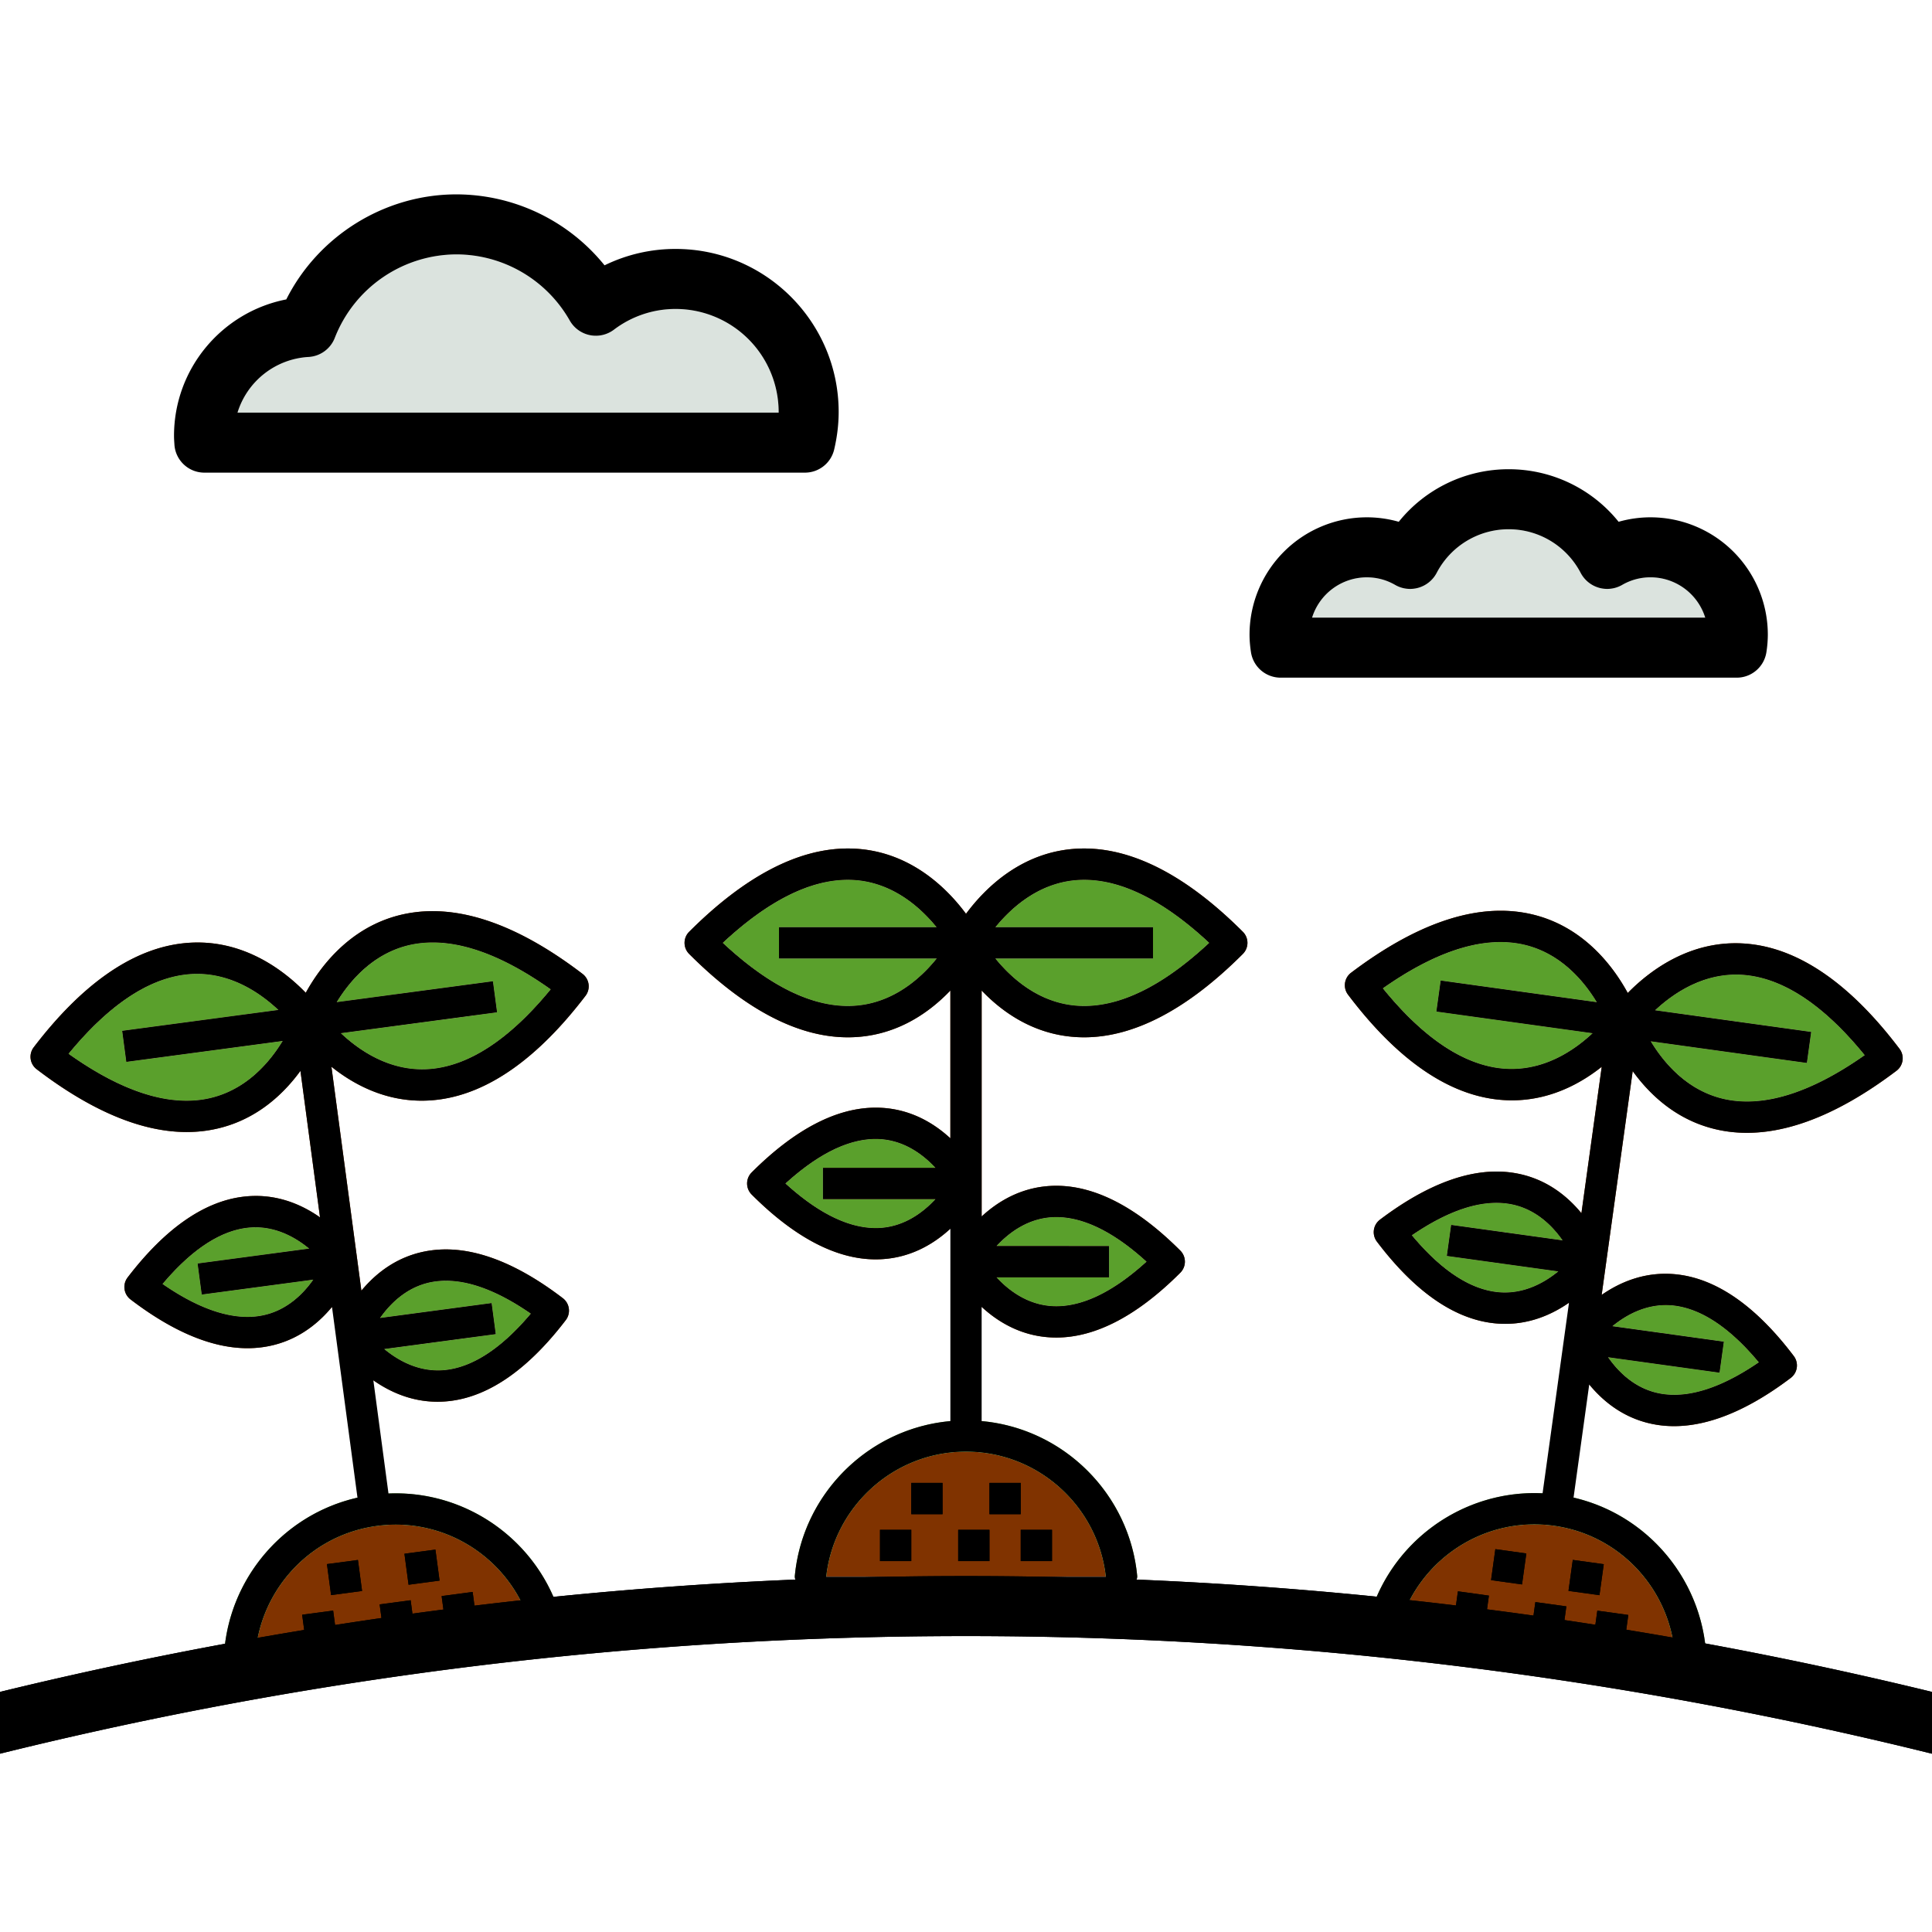 <svg width="441.302" height="441.302" viewBox="0 0 116.761 116.761" xmlns="http://www.w3.org/2000/svg"><path d="m88.11 96.172 1.873.26-.26 1.872-1.872-.26zM90.372 93.624l1.872.26-.26 1.872-1.871-.26zM92.79 96.822l1.873.26-.26 1.871-1.872-.26zM95.052 94.273l1.872.26-.26 1.872-1.872-.26zM96.535 97.341l1.872.26-.26 1.872-1.872-.26z"/><path d="M96.046 83.67c.898 1.094 2.259 2.185 4.216 2.457 2.35.326 5.029-.633 7.961-2.851a.945.945 0 0 0 .184-1.324c-2.218-2.932-4.534-4.584-6.885-4.91-1.957-.272-3.564.408-4.725 1.216l1.876-13.526c1.117 1.549 2.954 3.264 5.749 3.652 2.995.416 6.424-.82 10.193-3.673a.945.945 0 0 0 .183-1.324c-2.85-3.768-5.813-5.89-8.808-6.305-3.588-.498-6.252 1.537-7.616 2.93-.933-1.712-2.942-4.395-6.53-4.892-2.995-.416-6.424.819-10.193 3.669a.945.945 0 0 0-.183 1.323c2.85 3.772 5.813 5.894 8.808 6.31 2.795.388 5.03-.763 6.525-1.95l-1.227 8.849c-.898-1.093-2.259-2.184-4.216-2.455-2.35-.326-5.029.631-7.96 2.846a.945.945 0 0 0-.185 1.324c2.218 2.932 4.534 4.585 6.885 4.91 1.957.272 3.564-.408 4.725-1.216zm1.392-3.519c.882-.724 2.212-1.461 3.825-1.237 1.642.228 3.334 1.377 5.036 3.42-2.194 1.503-4.135 2.149-5.777 1.92-1.613-.223-2.693-1.295-3.344-2.231l6.742.935.26-1.872zm2.581-19.093c1.165-1.09 3.178-2.455 5.711-2.104 2.287.317 4.628 1.937 6.969 4.817-3.037 2.137-5.73 3.059-8.016 2.742h-.001c-2.534-.352-4.1-2.218-4.924-3.584l9.44 1.31.26-1.872-9.439-1.31Zm-9.484 3.492c-2.287-.317-4.628-1.938-6.967-4.82 3.035-2.135 5.73-3.056 8.016-2.738 2.533.351 4.099 2.214 4.923 3.578l-9.438-1.309-.26 1.872 9.446 1.31c-1.159 1.09-3.17 2.46-5.72 2.107zm-.177 13.525c-1.643-.228-3.334-1.377-5.036-3.42 2.193-1.5 4.133-2.145 5.776-1.917 1.612.223 2.691 1.292 3.343 2.227l-6.74-.935-.26 1.872 6.741.935c-.882.725-2.212 1.462-3.824 1.238zm-5.86 20.458c1.05-4.141 5.081-6.927 9.41-6.326 4.328.6 7.449 4.378 7.333 8.649z" fill="#803300"/><g><path d="m88.11 96.172 1.873.26-.26 1.872-1.872-.26zM90.372 93.624l1.872.26-.26 1.872-1.871-.26zM92.79 96.822l1.873.26-.26 1.871-1.872-.26zM95.052 94.273l1.872.26-.26 1.872-1.872-.26zM96.535 97.341l1.872.26-.26 1.872-1.872-.26z"/><path d="M103.122 101.117c.237-4.994-3.155-9.479-8.024-10.61l-1.872-.26c-4.994-.237-9.479 3.155-10.61 8.025zM97.438 80.15c.882-.724 2.212-1.461 3.825-1.237 1.642.228 3.334 1.377 5.036 3.42-2.194 1.503-4.135 2.149-5.777 1.92-1.613-.223-2.693-1.295-3.344-2.231l6.742.935.26-1.872zm2.581-19.093c1.165-1.09 3.178-2.455 5.711-2.104 2.287.317 4.628 1.937 6.969 4.817-3.037 2.137-5.73 3.059-8.016 2.742h-.001c-2.534-.352-4.1-2.218-4.924-3.584l9.44 1.31.26-1.872zm-9.484 3.492c-2.287-.317-4.628-1.938-6.967-4.82 3.035-2.135 5.73-3.056 8.016-2.738 2.533.351 4.099 2.214 4.923 3.578l-9.438-1.309-.26 1.872 9.446 1.31c-1.159 1.09-3.17 2.46-5.72 2.107zm-.177 13.525c-1.643-.228-3.334-1.377-5.036-3.42 2.193-1.5 4.133-2.145 5.776-1.917 1.612.223 2.691 1.292 3.343 2.227l-6.74-.935-.26 1.872 6.741.935c-.882.725-2.212 1.462-3.824 1.238zm-5.86 20.458c1.05-4.141 5.081-6.927 9.41-6.326 4.328.6 7.449 4.378 7.333 8.649z" fill="#5aa02c"/></g><g><path d="m88.11 96.172 1.873.26-.26 1.872-1.872-.26zM90.372 93.624l1.872.26-.26 1.872-1.871-.26zM92.79 96.822l1.873.26-.26 1.871-1.872-.26zM95.052 94.273l1.872.26-.26 1.872-1.872-.26zM96.535 97.341l1.872.26-.26 1.872-1.872-.26z"/><path d="M103.122 101.117c.237-4.994-3.155-9.479-8.024-10.61l.948-6.837c.898 1.094 2.259 2.185 4.216 2.457 2.35.326 5.029-.633 7.961-2.851a.945.945 0 0 0 .184-1.324c-2.218-2.932-4.534-4.584-6.885-4.91-1.957-.272-3.564.408-4.725 1.216l1.876-13.526c1.117 1.549 2.954 3.264 5.749 3.652 2.995.416 6.424-.82 10.193-3.673a.945.945 0 0 0 .183-1.324c-2.85-3.768-5.813-5.89-8.808-6.305-3.588-.498-6.252 1.537-7.616 2.93-.933-1.712-2.942-4.395-6.53-4.892-2.995-.416-6.424.819-10.193 3.669a.945.945 0 0 0-.183 1.323c2.85 3.772 5.813 5.894 8.808 6.31 2.795.388 5.03-.763 6.525-1.95l-1.227 8.849c-.898-1.093-2.259-2.184-4.216-2.455-2.35-.326-5.029.631-7.96 2.846a.945.945 0 0 0-.185 1.324c2.218 2.932 4.534 4.585 6.885 4.91 1.957.272 3.564-.408 4.725-1.216l-1.597 11.518c-4.994-.238-9.479 3.154-10.61 8.024-.407 2.047 20.251 5 20.506 2.845zM97.438 80.15c.882-.724 2.212-1.461 3.825-1.237 1.642.228 3.334 1.377 5.036 3.42-2.194 1.503-4.135 2.149-5.777 1.92-1.613-.223-2.693-1.295-3.344-2.231l6.742.935.26-1.872zm2.581-19.093c1.165-1.09 3.178-2.455 5.711-2.104 2.287.317 4.628 1.937 6.969 4.817-3.037 2.137-5.73 3.059-8.016 2.742h-.001c-2.534-.352-4.1-2.218-4.924-3.584l9.44 1.31.26-1.872zm-9.484 3.492c-2.287-.317-4.628-1.938-6.967-4.82 3.035-2.135 5.73-3.056 8.016-2.738 2.533.351 4.099 2.214 4.923 3.578l-9.438-1.309-.26 1.872 9.446 1.31c-1.159 1.09-3.17 2.46-5.72 2.107zm-.177 13.525c-1.643-.228-3.334-1.377-5.036-3.42 2.193-1.5 4.133-2.145 5.776-1.917 1.612.223 2.691 1.292 3.343 2.227l-6.74-.935-.26 1.872 6.741.935c-.882.725-2.212 1.462-3.824 1.238zm-5.86 20.458c1.05-4.141 5.081-6.927 9.41-6.326 4.328.6 7.449 4.378 7.333 8.649z"/></g><g><path d="m18.261 97.587 1.873-.25.25 1.873-1.873.25zM19.759 94.527l1.873-.25.25 1.873-1.873.25zM22.944 96.961l1.873-.25.25 1.873-1.873.25zM24.442 93.901l1.873-.25.25 1.873-1.873.25zM26.69 96.46l1.874-.25.25 1.873-1.873.25z"/><path d="M22.563 83.418c1.158.814 2.761 1.502 4.72 1.24 2.352-.314 4.676-1.955 6.909-4.876a.945.945 0 0 0-.177-1.325c-2.922-2.232-5.595-3.205-7.948-2.89-1.958.261-3.324 1.346-4.227 2.436l-1.81-13.535c1.49 1.193 3.719 2.355 6.516 1.981h.001c2.996-.4 5.97-2.508 8.838-6.266a.945.945 0 0 0-.177-1.324c-3.754-2.869-7.177-4.12-10.174-3.72-3.59.48-5.613 3.153-6.555 4.86-1.357-1.4-4.01-3.447-7.6-2.967-2.997.4-5.971 2.507-8.84 6.261a.945.945 0 0 0 .176 1.325c3.755 2.871 7.178 4.124 10.175 3.724 2.797-.374 4.643-2.08 5.767-3.624l1.183 8.854c-1.157-.813-2.76-1.5-4.719-1.238-2.351.315-4.676 1.954-6.909 4.872a.945.945 0 0 0 .177 1.325c2.921 2.232 5.595 3.205 7.947 2.89 1.959-.261 3.325-1.346 4.228-2.436zm.4-3.763c.657-.933 1.741-2 3.355-2.215 1.644-.22 3.58.436 5.767 1.95-1.712 2.034-3.409 3.175-5.053 3.395-1.614.216-2.94-.528-3.818-1.257l6.746-.901-.25-1.874zm-2.619-19.088c.831-1.36 2.406-3.216 4.94-3.554 2.289-.306 4.978.628 8.003 2.777-2.354 2.871-4.702 4.48-6.99 4.786h-.001c-2.536.339-4.544-1.04-5.703-2.136l9.446-1.262-.25-1.874-9.445 1.263Zm-8.204 5.902c-2.289.306-4.978-.63-8.003-2.782 2.354-2.868 4.703-4.476 6.992-4.782 2.535-.339 4.542 1.038 5.7 2.132l-9.444 1.262.25 1.874 9.453-1.264c-.825 1.36-2.396 3.218-4.948 3.56zm3.446 13.08c-1.644.219-3.58-.436-5.767-1.95 1.712-2.032 3.41-3.172 5.053-3.391 1.613-.216 2.939.525 3.817 1.252l-6.746.902.25 1.873 6.747-.902c-.656.934-1.74 2-3.354 2.215zm-.175 21.28c-.095-4.272 3.044-8.034 7.375-8.613 4.332-.58 8.349 2.226 9.38 6.373z" fill="#803300"/><g><path d="m18.261 97.587 1.873-.25.25 1.873-1.873.25zM19.759 94.527l1.873-.25.25 1.873-1.873.25zM22.944 96.961l1.873-.25.25 1.873-1.873.25zM24.442 93.901l1.873-.25.25 1.873-1.873.25zM26.69 96.46l1.874-.25.25 1.873-1.873.25z"/><path d="M34.048 98.337c-1.107-4.875-5.575-8.29-10.57-8.077l-1.873.25c-4.875 1.107-8.29 5.576-8.077 10.57zM22.963 79.655c.657-.933 1.741-2 3.355-2.215 1.644-.22 3.58.436 5.767 1.95-1.712 2.034-3.409 3.175-5.053 3.395-1.614.216-2.94-.528-3.818-1.257l6.746-.901-.25-1.874zm-2.619-19.088c.831-1.36 2.406-3.216 4.94-3.554 2.289-.306 4.978.628 8.003 2.777-2.354 2.871-4.702 4.48-6.99 4.786h-.001c-2.536.339-4.544-1.04-5.703-2.136l9.446-1.262-.25-1.874zm-8.204 5.902c-2.289.306-4.978-.63-8.003-2.782 2.354-2.868 4.703-4.476 6.992-4.782 2.535-.339 4.542 1.038 5.7 2.132l-9.444 1.262.25 1.874 9.453-1.264c-.825 1.36-2.396 3.218-4.948 3.56zm3.446 13.08c-1.644.219-3.58-.436-5.767-1.95 1.712-2.032 3.41-3.172 5.053-3.391 1.613-.216 2.939.525 3.817 1.252l-6.746.902.25 1.873 6.747-.902c-.656.934-1.74 2-3.354 2.215zm-.175 21.28c-.095-4.272 3.044-8.034 7.375-8.613 4.332-.58 8.349 2.226 9.38 6.373z" fill="#5aa02c"/></g><g><path d="m18.261 97.587 1.873-.25.25 1.873-1.873.25zM19.759 94.527l1.873-.25.25 1.873-1.873.25zM22.944 96.961l1.873-.25.25 1.873-1.873.25zM24.442 93.901l1.873-.25.25 1.873-1.873.25zM26.69 96.46l1.874-.25.25 1.873-1.873.25z"/><path d="M34.048 98.337c-1.107-4.875-5.575-8.29-10.57-8.077l-.915-6.842c1.158.814 2.761 1.502 4.72 1.24 2.352-.314 4.676-1.955 6.909-4.876a.945.945 0 0 0-.177-1.325c-2.922-2.232-5.595-3.205-7.948-2.89-1.958.261-3.324 1.346-4.227 2.436l-1.81-13.535c1.49 1.193 3.719 2.355 6.516 1.981h.001c2.996-.4 5.97-2.508 8.838-6.266a.945.945 0 0 0-.177-1.324c-3.754-2.869-7.177-4.12-10.174-3.72-3.59.48-5.613 3.153-6.555 4.86-1.357-1.4-4.01-3.447-7.6-2.967-2.997.4-5.971 2.507-8.84 6.261a.945.945 0 0 0 .176 1.325c3.755 2.871 7.178 4.124 10.175 3.724 2.797-.374 4.643-2.08 5.767-3.624l1.183 8.854c-1.157-.813-2.76-1.5-4.719-1.238-2.351.315-4.676 1.954-6.909 4.872a.945.945 0 0 0 .177 1.325c2.921 2.232 5.595 3.205 7.947 2.89 1.959-.261 3.325-1.346 4.228-2.436l1.54 11.526c-4.874 1.106-8.289 5.575-8.076 10.57.156 2.08 20.85-.6 20.52-2.744zM22.963 79.655c.657-.933 1.741-2 3.355-2.215 1.644-.22 3.58.436 5.767 1.95-1.712 2.034-3.409 3.175-5.053 3.395-1.614.216-2.94-.528-3.818-1.257l6.746-.901-.25-1.874zm-2.619-19.088c.831-1.36 2.406-3.216 4.94-3.554 2.289-.306 4.978.628 8.003 2.777-2.354 2.871-4.702 4.48-6.99 4.786h-.001c-2.536.339-4.544-1.04-5.703-2.136l9.446-1.262-.25-1.874zm-8.204 5.902c-2.289.306-4.978-.63-8.003-2.782 2.354-2.868 4.703-4.476 6.992-4.782 2.535-.339 4.542 1.038 5.7 2.132l-9.444 1.262.25 1.874 9.453-1.264c-.825 1.36-2.396 3.218-4.948 3.56zm3.446 13.08c-1.644.219-3.58-.436-5.767-1.95 1.712-2.032 3.41-3.172 5.053-3.391 1.613-.216 2.939.525 3.817 1.252l-6.746.902.25 1.873 6.747-.902c-.656.934-1.74 2-3.354 2.215zm-.175 21.28c-.095-4.272 3.044-8.034 7.375-8.613 4.332-.58 8.349 2.226 9.38 6.373z"/></g></g><g><path d="M53.183 92.455h1.89v1.89h-1.89zM55.073 89.62h1.89v1.89h-1.89zM57.908 92.455h1.89v1.89h-1.89zM59.798 89.62h1.89v1.89h-1.89zM61.688 92.455h1.89v1.89h-1.89z"/><path d="M59.326 78.98c1.039.961 2.537 1.855 4.513 1.855 2.373 0 4.894-1.318 7.494-3.918a.945.945 0 0 0 0-1.336c-2.6-2.6-5.121-3.918-7.494-3.918-1.976 0-3.474.894-4.513 1.855V59.862c1.318 1.38 3.373 2.827 6.195 2.828h.001c3.023 0 6.25-1.696 9.591-5.04a.945.945 0 0 0 0-1.336c-3.341-3.341-6.568-5.035-9.592-5.035-3.622 0-5.98 2.381-7.14 3.948-1.16-1.567-3.519-3.948-7.141-3.948-3.024 0-6.25 1.694-9.592 5.035a.945.945 0 0 0 0 1.336c3.341 3.344 6.568 5.04 9.592 5.04 2.822 0 4.877-1.447 6.196-2.828v8.933c-1.04-.96-2.538-1.853-4.514-1.853-2.373 0-4.894 1.317-7.494 3.914a.945.945 0 0 0 0 1.337c2.6 2.6 5.121 3.917 7.494 3.917 1.976 0 3.474-.894 4.514-1.854zm.895-3.676c.774-.838 1.99-1.751 3.618-1.751 1.658 0 3.492.906 5.458 2.696-1.966 1.79-3.8 2.696-5.458 2.696-1.629 0-2.845-.913-3.619-1.75h6.807v-1.89zm-.068-19.267c1.005-1.238 2.811-2.868 5.368-2.868 2.31 0 4.85 1.282 7.564 3.813-2.713 2.534-5.254 3.818-7.563 3.818-2.558 0-4.366-1.634-5.37-2.873h9.53v-1.89h-9.529ZM51.24 60.8c-2.31 0-4.85-1.284-7.564-3.818 2.713-2.53 5.255-3.813 7.564-3.813 2.557 0 4.364 1.63 5.368 2.868h-9.529v1.89h9.537c-.998 1.24-2.802 2.873-5.376 2.873zm1.682 13.42c-1.658 0-3.491-.905-5.458-2.695 1.967-1.788 3.8-2.693 5.458-2.693 1.628 0 2.843.911 3.617 1.747h-6.805v1.89h6.807c-.775.839-1.99 1.752-3.619 1.752zM49.93 95.29c.471-4.246 4.082-7.56 8.452-7.56s7.98 3.314 8.451 7.56z" fill="#803300"/><g><path d="M53.183 92.455h1.89v1.89h-1.89zM55.073 89.62h1.89v1.89h-1.89zM57.908 92.455h1.89v1.89h-1.89zM59.798 89.62h1.89v1.89h-1.89zM61.688 92.455h1.89v1.89h-1.89z"/><path d="M68.732 95.29c-.451-4.979-4.428-8.955-9.406-9.406h-1.89c-4.98.45-8.956 4.427-9.406 9.406zM60.22 75.304c.774-.838 1.99-1.751 3.618-1.751 1.658 0 3.492.906 5.458 2.696-1.966 1.79-3.8 2.696-5.458 2.696-1.629 0-2.845-.913-3.619-1.75h6.807v-1.89zm-.068-19.267c1.005-1.238 2.811-2.868 5.368-2.868 2.31 0 4.85 1.282 7.564 3.813-2.713 2.534-5.254 3.818-7.563 3.818-2.558 0-4.366-1.634-5.37-2.873h9.53v-1.89zM51.24 60.8c-2.31 0-4.85-1.284-7.564-3.818 2.713-2.53 5.255-3.813 7.564-3.813 2.557 0 4.364 1.63 5.368 2.868h-9.529v1.89h9.537c-.998 1.24-2.802 2.873-5.376 2.873zm1.682 13.42c-1.658 0-3.491-.905-5.458-2.695 1.967-1.788 3.8-2.693 5.458-2.693 1.628 0 2.843.911 3.617 1.747h-6.805v1.89h6.807c-.775.839-1.99 1.752-3.619 1.752zM49.93 95.29c.471-4.246 4.082-7.56 8.452-7.56s7.98 3.314 8.451 7.56z" fill="#5aa02c"/></g><g><path d="M53.183 92.455h1.89v1.89h-1.89zM55.073 89.62h1.89v1.89h-1.89zM57.908 92.455h1.89v1.89h-1.89zM59.798 89.62h1.89v1.89h-1.89zM61.688 92.455h1.89v1.89h-1.89z"/><path d="M68.732 95.29c-.451-4.979-4.428-8.955-9.406-9.406v-6.903c1.039.96 2.537 1.854 4.513 1.854 2.373 0 4.894-1.318 7.494-3.918a.945.945 0 0 0 0-1.336c-2.6-2.6-5.121-3.918-7.494-3.918-1.976 0-3.474.894-4.513 1.855V59.862c1.318 1.38 3.373 2.827 6.195 2.828h.001c3.023 0 6.25-1.696 9.591-5.04a.945.945 0 0 0 0-1.336c-3.341-3.341-6.568-5.035-9.592-5.035-3.622 0-5.98 2.381-7.14 3.948-1.16-1.567-3.519-3.948-7.141-3.948-3.024 0-6.25 1.694-9.592 5.035a.945.945 0 0 0 0 1.336c3.341 3.344 6.568 5.04 9.592 5.04 2.822 0 4.877-1.447 6.196-2.828v8.933c-1.04-.96-2.538-1.853-4.514-1.853-2.373 0-4.894 1.317-7.494 3.914a.945.945 0 0 0 0 1.337c2.6 2.6 5.121 3.917 7.494 3.917 1.976 0 3.474-.894 4.514-1.854v11.628c-4.98.45-8.956 4.427-9.406 9.406-.122 2.084 20.745 2.17 20.702 0zM60.22 75.304c.774-.838 1.99-1.751 3.618-1.751 1.658 0 3.492.906 5.458 2.696-1.966 1.79-3.8 2.696-5.458 2.696-1.629 0-2.845-.913-3.619-1.75h6.807v-1.89zm-.068-19.267c1.005-1.238 2.811-2.868 5.368-2.868 2.31 0 4.85 1.282 7.564 3.813-2.713 2.534-5.254 3.818-7.563 3.818-2.558 0-4.366-1.634-5.37-2.873h9.53v-1.89zM51.24 60.8c-2.31 0-4.85-1.284-7.564-3.818 2.713-2.53 5.255-3.813 7.564-3.813 2.557 0 4.364 1.63 5.368 2.868h-9.529v1.89h9.537c-.998 1.24-2.802 2.873-5.376 2.873zm1.682 13.42c-1.658 0-3.491-.905-5.458-2.695 1.967-1.788 3.8-2.693 5.458-2.693 1.628 0 2.843.911 3.617 1.747h-6.805v1.89h6.807c-.775.839-1.99 1.752-3.619 1.752zM49.93 95.29c.471-4.246 4.082-7.56 8.452-7.56s7.98 3.314 8.451 7.56z"/></g></g><g><path d="M129.853 105.826A246.276 246.276 0 0 0 58.38 95.25a246.28 246.28 0 0 0-71.473 10.576 1.814 1.814 0 0 0 1.052 3.471 242.648 242.648 0 0 1 70.42-10.42 242.65 242.65 0 0 1 70.42 10.42 1.812 1.812 0 0 0 2.263-1.21 1.814 1.814 0 0 0-1.21-2.261z"/><path d="M18.647 21.573a1.814 1.814 0 0 0 1.588-1.157 7.923 7.923 0 0 1 7.346-5.042 7.893 7.893 0 0 1 6.852 3.998 1.814 1.814 0 0 0 2.668.554 6.162 6.162 0 0 1 3.733-1.254 6.231 6.231 0 0 1 6.224 6.224v.041H14.354a4.783 4.783 0 0 1 4.293-3.364zM82.603 34.89c.608 0 1.185.155 1.716.46a1.813 1.813 0 0 0 2.508-.73 4.905 4.905 0 0 1 4.35-2.635c1.83 0 3.497 1.01 4.35 2.635a1.811 1.811 0 0 0 2.508.73 3.407 3.407 0 0 1 1.715-.46 3.467 3.467 0 0 1 3.306 2.437h-23.76a3.469 3.469 0 0 1 3.307-2.436z" fill="#dbe3de"/></g><g><path d="M129.853 105.826A246.276 246.276 0 0 0 58.38 95.25a246.28 246.28 0 0 0-71.473 10.576 1.814 1.814 0 0 0 1.052 3.471 242.648 242.648 0 0 1 70.42-10.42 242.65 242.65 0 0 1 70.42 10.42 1.812 1.812 0 0 0 2.263-1.21 1.814 1.814 0 0 0-1.21-2.261zM10.541 26.864c.06.955.852 1.7 1.81 1.7h36.297c.84 0 1.572-.578 1.765-1.396.18-.764.272-1.528.272-2.272 0-5.432-4.419-9.851-9.85-9.851a9.738 9.738 0 0 0-4.299.99 11.528 11.528 0 0 0-8.954-4.288c-4.347 0-8.348 2.51-10.28 6.348-3.886.76-6.785 4.184-6.785 8.244 0 .148.009.294.019.44zm8.106-5.29a1.814 1.814 0 0 0 1.588-1.158 7.923 7.923 0 0 1 7.346-5.042 7.893 7.893 0 0 1 6.852 3.998 1.814 1.814 0 0 0 2.668.554 6.162 6.162 0 0 1 3.733-1.254 6.231 6.231 0 0 1 6.224 6.224v.041H14.354a4.783 4.783 0 0 1 4.293-3.364zM77.395 40.955h27.565c.898 0 1.66-.657 1.794-1.545a7 7 0 0 0 .085-1.058 7.096 7.096 0 0 0-7.088-7.088c-.654 0-1.304.092-1.93.27a8.513 8.513 0 0 0-6.644-3.176 8.513 8.513 0 0 0-6.643 3.176 7.05 7.05 0 0 0-1.93-.27 7.096 7.096 0 0 0-7.088 7.088c0 .33.028.677.086 1.06a1.813 1.813 0 0 0 1.793 1.543zm5.208-6.064c.608 0 1.185.154 1.716.46a1.813 1.813 0 0 0 2.508-.73 4.905 4.905 0 0 1 4.35-2.636c1.83 0 3.497 1.01 4.35 2.635a1.811 1.811 0 0 0 2.508.73 3.407 3.407 0 0 1 1.715-.46 3.467 3.467 0 0 1 3.306 2.437h-23.76a3.469 3.469 0 0 1 3.307-2.436z"/></g></svg>